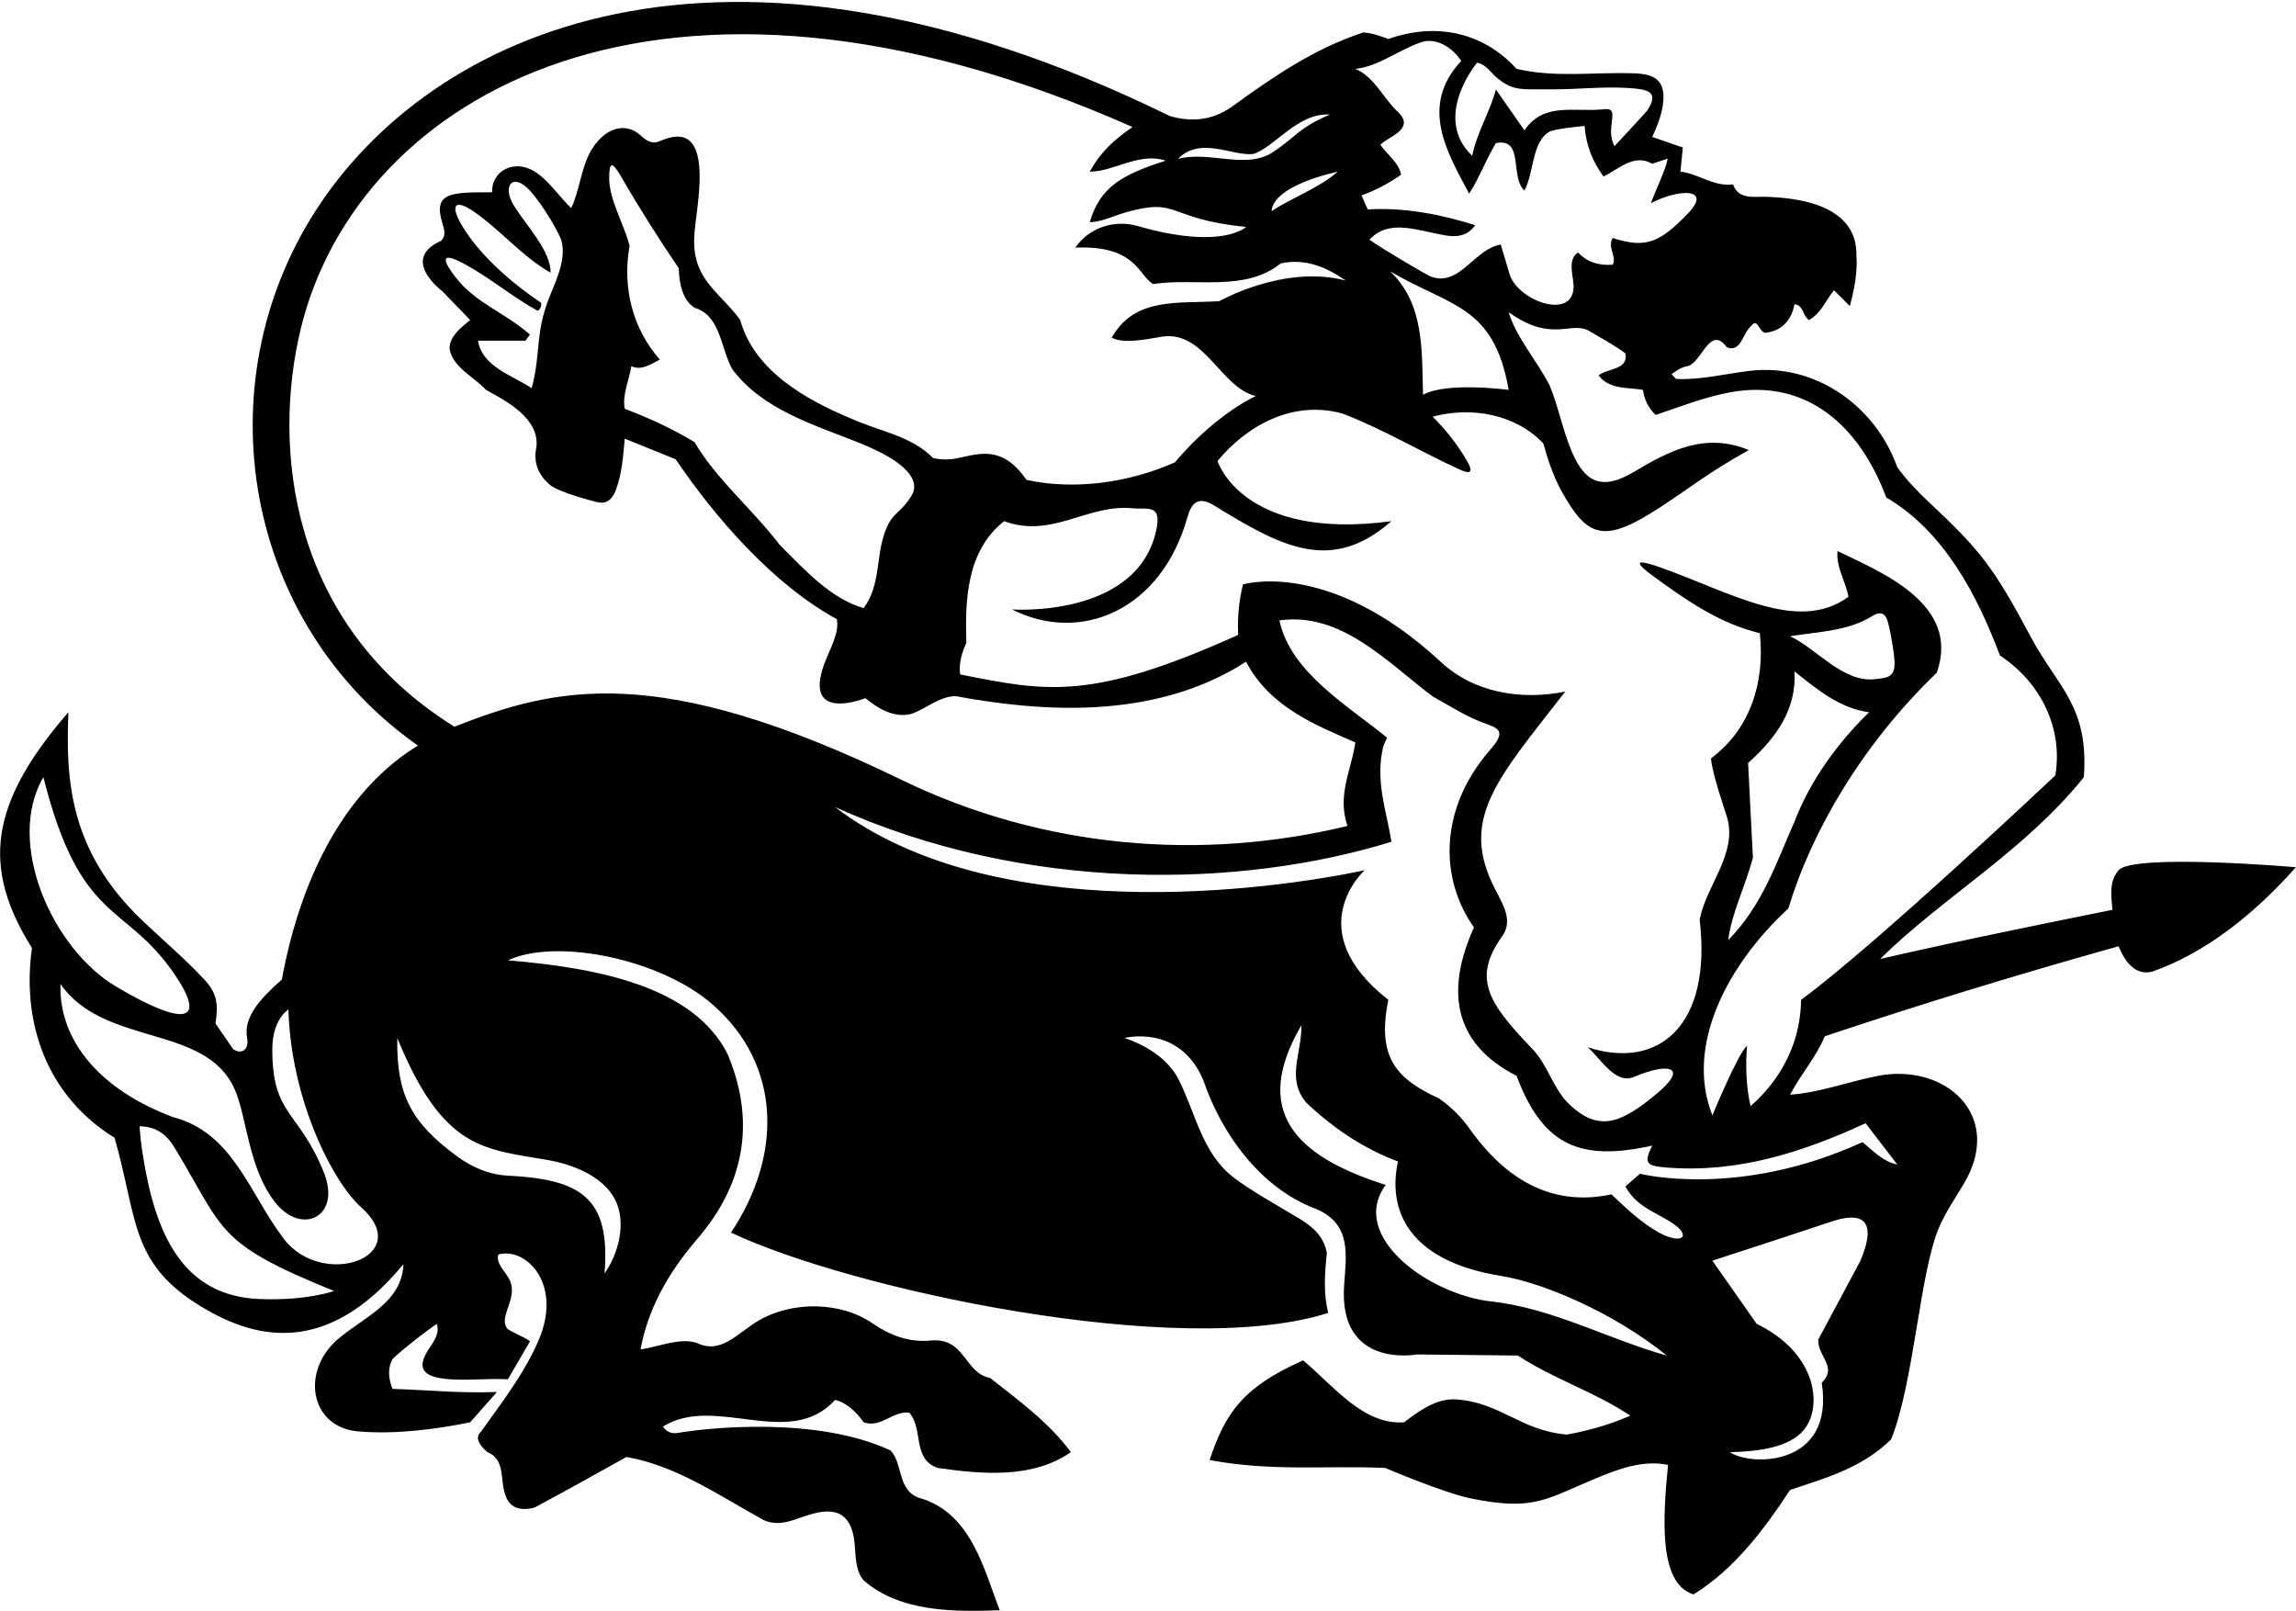 <?xml version="1.0" encoding="UTF-8"?>
<svg xmlns="http://www.w3.org/2000/svg" xmlns:xlink="http://www.w3.org/1999/xlink" width="563pt" height="395pt" viewBox="0 0 563 395" version="1.1">
<g id="surface1">
<path style=" stroke:none;fill-rule:nonzero;fill:rgb(0%,0%,0%);fill-opacity:1;" d="M 519.488 213.387 C 517.012 216.293 517.766 219.953 517.98 223.078 C 499.352 226.848 480.672 230.613 461.023 235.137 C 476.418 219.953 496.34 208.758 510.98 190.562 C 512.238 172.969 504.602 168.637 497.859 155.973 C 488.891 139.121 485.477 134.797 473.094 123.223 C 470.258 120.57 467.555 117.785 465.223 114.547 C 459.875 99.496 445.02 88.914 428.836 90.953 C 422.812 91.711 416.684 93.227 410.953 92.902 L 409.879 91.719 C 411.062 90.965 412.031 90.105 413.754 89.781 C 417.309 89.027 419.246 79.445 423.445 85.152 C 425.262 85.891 426.242 84.891 427.047 83.543 C 427.766 82.34 428.344 80.855 429.258 80.09 C 430.98 77.723 431.195 81.062 432.703 81.598 C 436.504 81.309 439.219 78.898 440.027 74.602 C 442.285 74.816 441.965 77.398 443.578 78.477 C 446.594 76.754 447.562 73.848 449.715 71.156 L 453.594 75.031 C 454.668 71.156 455.531 66.633 455.207 62.648 C 455.512 49.039 437.82 48.523 433.77 48.277 C 430.359 48.07 426.371 49.203 424.953 45.207 C 420.215 45.852 416.367 42.516 412.059 42.086 L 412.648 36.172 L 405.141 33.578 C 406.285 31.125 407.309 28.609 407.73 25.844 C 408.695 19.57 405.586 18.129 400.656 17.977 C 390.34 17.652 381.621 19.102 371.871 16.891 C 363.363 7.523 351.629 5.586 340.43 9.566 C 338.656 8.867 336.285 8.059 334.293 7.953 C 322.234 11.938 312.492 18.613 302.102 26.148 C 296.957 29.754 291.848 29.855 286.879 28.465 C 176.047 -25.875 105.348 8.289 77.449 51.586 C 49.766 94.551 59.859 152.863 102.48 182.809 C 86.004 192.863 74.199 212.664 69.102 240.195 C 63.977 244.68 59.594 249.387 60.598 254.516 C 61.141 257.594 59.023 258.582 57.152 257.211 L 52.844 250.965 C 53.527 246.191 53.348 243.465 49.723 239.766 C 45 234.77 39.828 230.387 34.98 225.781 C 16.871 208.57 16.133 190.988 16.773 174.625 C -2.805 197.219 -4.453 212.797 7.836 232.445 C 5.254 250.855 11.5 268.73 28.082 278.957 C 33.609 298.102 31.867 309.141 47.922 319.469 C 62.152 328.625 79.98 332.879 98.926 309.969 C 98.531 319.207 89.852 322.598 83.215 328.039 C 73.574 335.945 75.969 349.891 87.691 350.949 C 96.867 351.777 107.227 350.406 115.293 348.727 L 121.859 341.301 C 111.738 341.621 106.57 340.867 96.234 340.547 C 95.266 338.043 95.023 335.539 96.191 333.352 C 96.578 332.625 103.988 326.656 107.109 324.609 C 107.863 326.98 106.383 328.891 105.117 330.816 C 102.152 335.328 103.578 337.48 109.215 338.086 C 113.992 338.602 118.82 337.934 124.551 338.176 L 129.938 328.918 C 129.504 328.164 124.914 326.477 124.324 325.672 C 122.195 322.754 127.094 318.398 124.984 313.844 C 124.016 311.797 121.539 309.859 122.184 307.598 C 128.781 305.676 138.066 314.566 132.094 328.57 C 128.668 336.605 123.137 343.758 117.984 350.988 C 116.047 352.711 118.094 354.758 119.492 356.051 C 124.984 358.203 121.645 365.203 125.305 368.863 C 126.812 370.262 129.289 370.156 131.121 369.617 C 139.52 365.094 145.332 361.863 153.621 357.234 C 165.898 359.387 176.344 366.711 187.324 372.738 C 190.594 374.148 193.48 373.105 196.402 372.074 C 201.859 370.145 208.613 368.445 209.559 378.5 C 209.855 381.648 209.719 385.066 211.766 387.488 C 220.703 395.242 233.73 395.242 245.145 394.812 C 241.375 385.23 238.254 370.801 225.332 367.246 C 219.949 365.309 221.453 358.742 218.332 355.621 C 200.316 347.238 173.734 350.051 166.316 351.32 C 164.965 351.551 163.695 351.348 162.559 349.805 C 175.266 341.73 193.57 355.621 204.766 343.238 C 207.566 343.883 210.043 346.254 211.766 348.727 C 216.07 350.234 218.766 345.93 222.965 346.359 C 226.516 350.453 223.609 357.773 229.961 359.926 C 241.16 361.543 253.324 362.512 262.586 356.051 C 257.203 348.727 249.344 343.023 242.773 337.855 C 236.422 336.676 236.738 327.855 228.188 328.684 C 222.848 329.199 218.141 327.367 213.973 324.488 C 206.141 319.074 194.191 318.953 185.867 323.875 C 181.012 326.742 176.828 332.102 171.066 329.348 C 166.977 327.785 161.27 330.316 157.07 330.855 C 158.852 320.922 163.98 311.992 170.559 304.277 C 175.441 298.551 188.621 282.578 178.387 258.395 C 170.035 241.98 147.055 237.348 124.551 235.461 C 136.582 229.895 162.125 235.203 174.793 246.34 C 191.863 261.348 191.73 283.496 179.25 302.215 C 208.262 315.996 289.129 333.547 325.68 321.918 C 324.496 316.965 324.82 312.336 325.355 307.168 C 324.605 303.184 321.965 300.844 318.844 298.93 C 315.301 296.762 306.43 291.82 302.324 288.582 C 294.723 282.59 293.168 272.902 289 264.664 C 285.219 257.191 275.723 254.516 275.723 254.516 C 275.723 254.516 289.316 250.957 295.102 264.961 C 299.41 277.664 308.883 291.234 322.664 296.402 C 331.504 300.094 330.105 307.785 329.59 315.113 C 328.137 335.742 347.445 332.098 347.445 332.098 L 372.195 332.363 C 380.809 338.07 391.359 341.406 399.758 347.113 C 394.805 349.266 389.637 350.773 384.254 351.742 C 372.824 350.789 368.137 343.949 357.137 343.121 C 352.371 342.762 348.059 345.852 344.309 348.727 C 334.402 349.48 327.188 340.008 319.543 333.547 C 304.684 340.121 300.414 346.57 296.609 357.988 C 312 360.871 325.355 359.281 339.676 359.926 C 339.676 359.926 353.84 365.984 360.574 367.375 C 376.254 370.609 379.094 367.516 391.547 362.387 C 397.145 360.082 402.914 357.938 409.016 359.172 C 407.883 371.164 406.383 388.203 415.262 390.934 C 425.383 384.691 432.812 374.676 438.949 365.309 C 447.672 362.402 456.605 359.926 463.715 352.926 C 469.379 338.824 470.695 312.129 475.484 300.926 C 477.07 297.215 479.504 293.699 481.602 290.148 C 491.488 273.426 476.926 260.551 460.414 263.805 C 453.188 265.23 445.973 267.953 438.949 268.406 C 441.641 263.238 445.195 259.469 447.453 254.086 C 471.25 246.117 495.262 238.797 519.488 232.016 C 520.777 235.137 523.254 239.336 527.672 238.258 C 540.699 233.738 552.758 224.152 562.984 212.633 C 562.984 212.633 523.148 209.188 519.488 213.387 Z M 10.637 190.562 C 19.801 226.883 30.652 221.023 42.809 238.895 C 51.055 251.016 44.871 251.621 28.473 241.902 C 12.777 232.602 1.262 206.586 10.637 190.562 Z M 63.738 318.516 C 44.473 317.793 38.008 302.113 35.004 283.074 C 34.652 280.852 34.395 278.551 34.219 276.16 C 38.547 276.211 40.98 278.387 42.75 281.301 C 55.215 301.836 52.605 304.664 81.914 316.535 C 81.914 316.535 75.332 318.953 63.738 318.516 Z M 69.578 303.734 C 61.184 292.738 57.184 277.688 42.398 273.898 C 22.742 266.48 14.359 253.645 14.836 241.273 C 25.531 256.66 50.207 251.035 57.445 266.859 C 60.594 273.738 60.75 286.16 67.414 294.73 C 73.93 303.117 83.801 298.371 79.406 287.453 C 73.242 272.133 66.758 273.676 66.773 257.246 C 66.781 249.848 70.719 247.52 70.719 247.52 C 71.34 269.629 81.551 289.738 88.508 295.965 C 102.027 308.059 79.148 316.281 69.578 303.734 Z M 367.402 19.363 C 371.23 22.355 373.184 21.852 380.199 21.906 C 386.527 21.957 392.891 21.172 399.234 21.574 C 404.031 21.879 406.938 22.418 403.957 27.059 C 403.734 27.406 395.883 35.84 395.883 35.84 C 394.641 33.445 395.078 31.418 395.332 28.973 C 395.52 27.16 395.078 26.586 393.312 26.785 C 386.16 27.586 378.562 24.887 373.809 31.965 L 366.812 21.949 C 365.305 27.547 362.18 32.395 360.996 38.207 C 351.051 28.715 362.18 15.383 362.18 15.383 C 364.379 15.684 365.668 18.012 367.402 19.363 Z M 348.105 10.488 C 351.727 8.977 356.043 11.398 358.305 14.949 C 347.977 26.016 354.852 37.359 360.242 47.469 C 362.828 43.484 364.336 39.176 366.812 35.086 C 373.844 33.723 370.148 43.375 373.809 46.715 C 376.184 42.305 375.617 34.688 379.953 32.281 C 381.121 31.637 387.16 30.992 388.559 30.887 C 388.883 35.516 390.496 39.605 393.188 43.27 C 396.852 41.547 400.617 37.562 405.141 40.145 L 408.941 38.891 C 408.402 41.801 405.895 46.715 404.816 49.836 C 411.191 46.398 420.266 45.797 413.77 52.473 C 407.145 59.281 403.672 61.082 395.449 58.344 C 394.051 60.711 396.527 62.863 395.449 64.91 C 392.113 65.125 389.277 64.371 386.945 61.895 C 384.117 63.848 386.004 67.902 385.844 70.668 C 385.387 78.504 371.973 73.719 370.086 66.996 C 369.391 64.52 368.66 62.203 367.996 59.957 C 363.34 60.734 360.207 65.719 356.238 67.574 C 354.566 68.359 352.746 68.586 350.602 67.715 C 350.066 67.496 339.785 61.57 335.801 58.773 C 340.547 53.598 347.387 56.477 354.18 57.676 C 356.977 58.172 359.648 58.059 361.75 55.219 C 353.566 52.637 344.523 50.805 335.371 51.344 L 333.863 47.898 C 337.199 46.715 340.324 45.098 343.555 42.836 C 343.016 39.824 340.109 37.887 338.492 35.516 C 340.109 33.578 346.891 31.855 343.121 27.766 C 339.141 24.211 337.199 18.934 332.355 16.891 C 338.062 16.242 342.504 12.535 348.105 10.488 Z M 369.934 95.598 C 369.934 95.598 354.859 93.551 348.938 96.781 C 348.613 86.121 349.367 74.602 340.863 66.523 C 355.781 75.305 366.328 74.77 369.934 95.598 Z M 307.16 37.777 C 312.258 36.449 318.145 27.547 326.109 28.086 C 318.324 31.391 317.957 33.473 312.066 37.336 C 305.484 41.652 296.496 36.895 288.855 38.961 C 294.242 33.398 301.992 38.207 307.16 37.777 Z M 328.051 42.086 C 323.312 46.176 317.066 48.328 311.789 51.773 C 312.223 46.641 321.91 43.484 328.051 42.086 Z M 134.57 284.469 C 139.672 285.367 147.652 288.035 150.793 294.066 C 153.801 299.844 151.484 307.727 148.238 312.227 C 149.77 293.379 142.164 289.156 124.48 288.25 C 119.93 288.016 115.789 286.23 112.145 283.562 C 100.695 275.18 97.191 268.281 97.418 254.516 C 108.762 282.18 118.727 281.684 134.57 284.469 Z M 111.418 178.18 C 70.789 152.844 66.715 109.484 73.766 80.551 C 87.723 23.285 162.203 -20.023 277.695 31.137 C 272.957 34.477 269.906 37.238 267.215 42.086 C 273.246 42.086 279.273 37.238 285.844 39.391 C 274.527 42.98 269.703 46.176 267.215 54.465 C 270.086 54.465 273.113 52.879 276.41 51.965 C 289.316 48.398 285.898 53.66 305.547 55.648 C 305.547 55.648 299.715 61.398 278.965 55.418 C 273.512 53.848 267.242 55.586 263.66 60.711 C 278.547 60.094 279.059 67.387 282.719 69.648 C 293.055 68.031 305.223 71.691 314.051 64.586 C 320.242 63.242 325.465 65.664 329.988 68.785 C 314.809 64.793 298.977 73.848 298.977 73.848 C 288.75 74.492 278.305 72.77 272.598 82.781 C 275.398 84.289 280.352 83.355 284.98 82.531 C 295.426 81.023 299.301 95.059 307.914 97.102 C 300.914 100.551 293.594 106.793 288.105 113.359 C 277.012 118.312 263.555 120.254 251.711 117.668 C 245.812 109.211 240.527 111.145 234.723 112.355 C 232.777 112.766 230.695 112.746 228.777 112.285 C 223.395 106.793 215.426 105.719 208.645 102.594 C 197.77 98.07 184.953 90.965 181.512 78.477 C 178.523 74.164 173.625 70.684 171.578 66.016 C 168.762 59.59 171.078 54.688 171.516 45.137 C 172.16 30.953 165.492 33.012 161.672 34.648 C 159.809 35.449 158.398 34.383 157.07 33.188 C 153.332 29.832 148.488 31.348 145.23 36.418 C 142.508 40.66 142.168 46.727 140.059 51.02 C 137.461 48.547 135.035 44.988 132.078 42.723 C 126.523 38.461 120.453 41.777 120.676 47.145 C 110.617 47.145 106.133 47.09 108.469 54.711 C 108.957 56.309 109.422 57.855 108.133 59.062 C 97.934 63.598 108.453 71.391 108.453 71.391 L 115.293 78.477 C 113.031 80.309 110.23 82.461 110.23 85.477 C 110.984 90.105 116.371 92.473 119.168 95.598 C 124.336 98.395 132.195 102.594 131.551 109.484 C 130.754 113.16 131.773 116.332 134.969 118.973 C 136.996 120.648 145.012 122.785 146.352 123.109 C 148.246 123.562 149.953 123.066 151.094 119.938 C 152.496 116.098 152.816 111.824 153.191 107.547 L 165.684 112.609 C 175.371 126.93 189.691 143.402 205.195 151.801 C 205.898 155.191 203.395 159.258 202.062 162.957 C 196.887 177.336 212.195 171.18 212.195 171.18 C 215.102 173.551 219.086 176.133 223.395 175.059 C 226.867 173.926 230.703 170.492 234.445 170.711 C 253.352 174.168 282.359 177.223 305.547 162.242 C 311.492 173.617 323.121 177.934 332.355 182.055 C 331.277 189.055 327.836 195.082 330.418 202.512 C 294.617 211.199 255.746 208.074 221.031 191.195 C 160.863 161.949 135.945 168.605 111.418 178.18 Z M 154.379 60.281 C 152.996 54.852 149.34 48.953 149.375 43.59 C 149.402 39.723 150.039 39.379 152.324 43.34 C 156.727 50.973 161.672 58.77 166.438 65.77 C 166.543 69.434 167.297 73.523 170.312 75.461 C 176.773 77.398 176.664 85.367 179.57 90.535 C 187.035 100.484 199.43 104.059 210.711 108.586 C 225.129 114.371 225.012 119.125 223.512 121.543 C 220.512 126.375 218.758 125.289 216.836 130.895 C 214.828 136.742 215.863 143.672 211.766 149.109 C 203.691 146.738 197.555 139.957 191.199 133.605 C 184.633 124.988 175.59 117.453 170.312 108.41 C 164.82 105.07 159.113 102.488 153.191 100.227 C 152.547 96.781 154.27 93.227 154.809 89.781 C 157.285 90.965 159.652 89.242 161.805 88.168 C 155.133 80.629 152.547 70.508 154.379 60.281 Z M 111.84 68.137 C 107.434 62.488 109.035 62.02 114.477 65.051 C 120.473 68.391 125.926 72.977 131.875 76.215 C 132.629 75.676 132.734 75.031 132.734 74.277 C 125.406 69.355 117.418 62.469 113.055 54.926 C 110.699 50.848 111.027 48.336 116.266 51.941 C 122.723 56.383 128.062 62.93 134.996 66.848 C 135.129 61.684 129.191 55.43 126.125 50.605 C 122.949 45.609 125.703 42.055 129.988 46.801 C 133.625 50.832 137.309 57.688 137.648 58.922 C 138.848 63.273 136.727 67.953 134.809 72.648 C 131.098 81.742 132.727 86.512 130.367 95.164 C 125.629 92.043 118.199 89.891 117.23 83.535 L 128.859 83.535 L 129.938 82.027 C 123.961 76.73 116.695 74.363 111.84 68.137 Z M 365.695 319.109 C 350.418 317.434 330.594 303.133 339.785 290.531 C 317.547 283.5 306.809 272.414 319.113 251.395 C 319.219 258.395 315.344 264.422 320.297 270.344 C 327.078 276.805 334.832 281.863 342.801 284.773 C 340.336 295.914 344.469 309.07 368.188 312.863 C 377.887 314.414 395.18 321.461 408.695 332.363 C 394.488 328.41 380.781 320.762 365.695 319.109 Z M 456.176 309.16 L 445.84 328.484 C 445.73 332.684 450.688 335.16 446.703 339.039 C 449.953 359.773 429.129 359.543 424.199 356.051 C 437.539 355.812 442.805 352.34 444.266 346.73 C 446.066 339.812 442.41 330.211 430.766 324.609 L 419.891 309.105 C 429.621 305.93 439.445 302.75 449.188 299.488 C 456.062 297.188 460.66 298.551 456.176 309.16 Z M 457.469 275.406 L 465.223 285.527 C 461.883 284.879 459.406 282.297 456.715 280.035 C 426.258 293.988 402.125 287.785 402.125 287.785 L 398.574 290.91 C 401.051 295.551 405.414 297.027 409.395 299.445 C 415.18 302.961 412.598 305.379 406.832 302.234 C 402.535 299.895 398.922 296.402 395.129 292.848 C 377.074 296.75 366.027 284.738 360.34 276.727 C 358.32 273.879 355.734 271.312 352.855 269.32 C 342.211 264.457 337.602 259.105 340.43 245.148 C 318.434 227.934 334.617 213.387 334.617 213.387 C 311.012 218.348 243.629 227.539 204.766 197.883 C 251.562 219.086 304.473 217.773 341.184 206.391 C 340 198.742 337.094 191.422 339.246 182.809 L 340.109 180.871 C 330.848 173.227 316.422 164.938 313.73 152.121 C 328.91 149.969 340.109 162.352 351.305 170.75 C 355.691 173.203 359.934 175.945 364.672 177.578 C 368.18 178.785 368.832 179.902 365.348 183.91 C 352.621 198.562 353.137 215.723 361.426 227.383 C 352.645 246.871 359.945 257.695 371.871 263.777 C 378.418 281.23 387.793 284.723 405.141 280.895 C 402.918 285.344 403.871 285.871 408.555 286.258 C 426.137 287.703 442.18 282.445 457.469 275.406 Z M 441.641 245.148 C 441.426 260.223 431.949 268.836 429.258 271.207 C 428.184 266.684 427.969 261.086 428.398 256.453 C 426.352 257.855 419.891 273.469 419.891 273.469 C 413.078 256.293 423.707 236.395 438.52 222.754 C 444.199 203.91 456.492 182.668 474.91 164.938 C 480.945 147.953 460.84 140.141 450.578 135.109 C 450.148 138.879 452.516 142.434 453.27 146.309 C 440.906 155.445 424.246 145.129 406.941 139.059 C 401.07 137 400.504 137.699 405.457 141.312 C 413.52 147.195 421.613 152.855 431.52 155.246 C 432.812 167.195 429.258 178.719 419.57 185.93 C 419.676 189.27 423.191 199.309 423.543 200.574 C 425.988 209.441 418.371 217.156 416.77 225.445 C 419.836 251.34 406.848 262.469 389.312 256.777 C 392.516 259.512 396.051 266.035 400.777 264.016 C 409.129 260.453 414.305 261.5 406.117 268.27 C 397.551 275.355 392.027 277.762 384.668 270.629 C 380.805 266.887 379.566 261.129 375.668 257.09 C 364.578 245.605 361.141 239.66 368.344 229.562 C 371.027 225.805 368.668 221.969 366.629 218.039 C 357.68 200.797 367.203 190.957 383.82 169.566 C 373.27 171.719 361.535 169.996 353.242 162.242 C 325.848 136.84 304.793 143.293 304.793 143.293 C 303.824 147.172 303.395 151.262 303.609 155.676 C 267.734 171.809 256.898 169.656 235.453 165.367 C 235.023 162.891 235.883 159.875 236.961 157.613 C 236.637 147.172 236.961 135.109 246.219 127.789 C 258.016 132.125 266.602 123.527 277.723 124.625 C 281.418 124.988 285.023 123.406 283.48 130.219 C 278.629 151.621 248.156 149.43 248.156 149.43 C 264.902 157.918 284.777 149.711 291.18 126.77 C 292.121 123.391 293.82 121.559 297.574 123.859 C 314.102 133.996 326.344 140.812 341.184 127.789 C 304.629 132.695 298.547 113.039 298.547 113.039 C 305.547 104.531 316.852 97.965 329.234 101.41 C 339.035 105.172 348.199 110.664 357.734 115.039 C 359.59 115.895 361.934 116.73 359.598 112.785 C 357.367 109.02 354.66 105.52 351.305 102.164 C 360.891 99.578 371.762 101.625 378.438 108.73 C 379.512 112.547 380.852 116.793 383 120.609 C 389.191 131.594 393.078 133.535 406.906 124.496 C 415.391 118.949 418.555 116.098 428.828 110.348 C 418.016 105.871 409.219 110.598 400.621 115.723 C 392.641 120.48 388.609 118.035 385.543 111.02 C 383.164 105.574 382.094 99.453 379.945 94.41 C 376.824 88.383 371.762 82.676 369.934 76.539 C 380.629 84.203 385.199 78.586 389.637 81.129 C 390.555 81.66 396.742 85.152 398.574 86.66 C 399.328 90.75 394.266 90.211 392.004 92.043 C 394.59 95.598 399.434 94.949 402.879 95.598 C 403.094 97.535 404.062 100.012 406.004 101.734 C 411.379 99.941 417.723 97.41 424.148 96.211 C 443.273 92.641 456.152 104.824 462.527 121.977 C 476.848 130.371 484.926 146.199 490.414 160.734 C 500.43 167.305 505.922 178.609 503.98 190.129 C 503.98 190.129 459.84 231.801 441.641 245.148 Z M 428.648 187.078 C 435.719 180.762 440.562 173.766 440.027 164.613 C 445.41 168.918 451.223 173.766 458.328 174.625 C 450.578 182.164 443.938 191.316 440.027 201.438 C 435.613 211.449 432.164 222 423.77 230.508 C 424.629 223.832 427.969 217.262 429.832 210.336 Z M 438.949 156 C 445.41 154.922 453.16 154.812 459.086 151.047 C 461.453 149.645 462.34 150.668 462.867 152.297 C 463.223 153.406 464.137 157.828 464.48 161.246 C 464.945 165.934 463.324 166.152 459.723 166.531 C 451.828 167.363 445.539 159.07 438.949 156 "/>
</g>
</svg>
